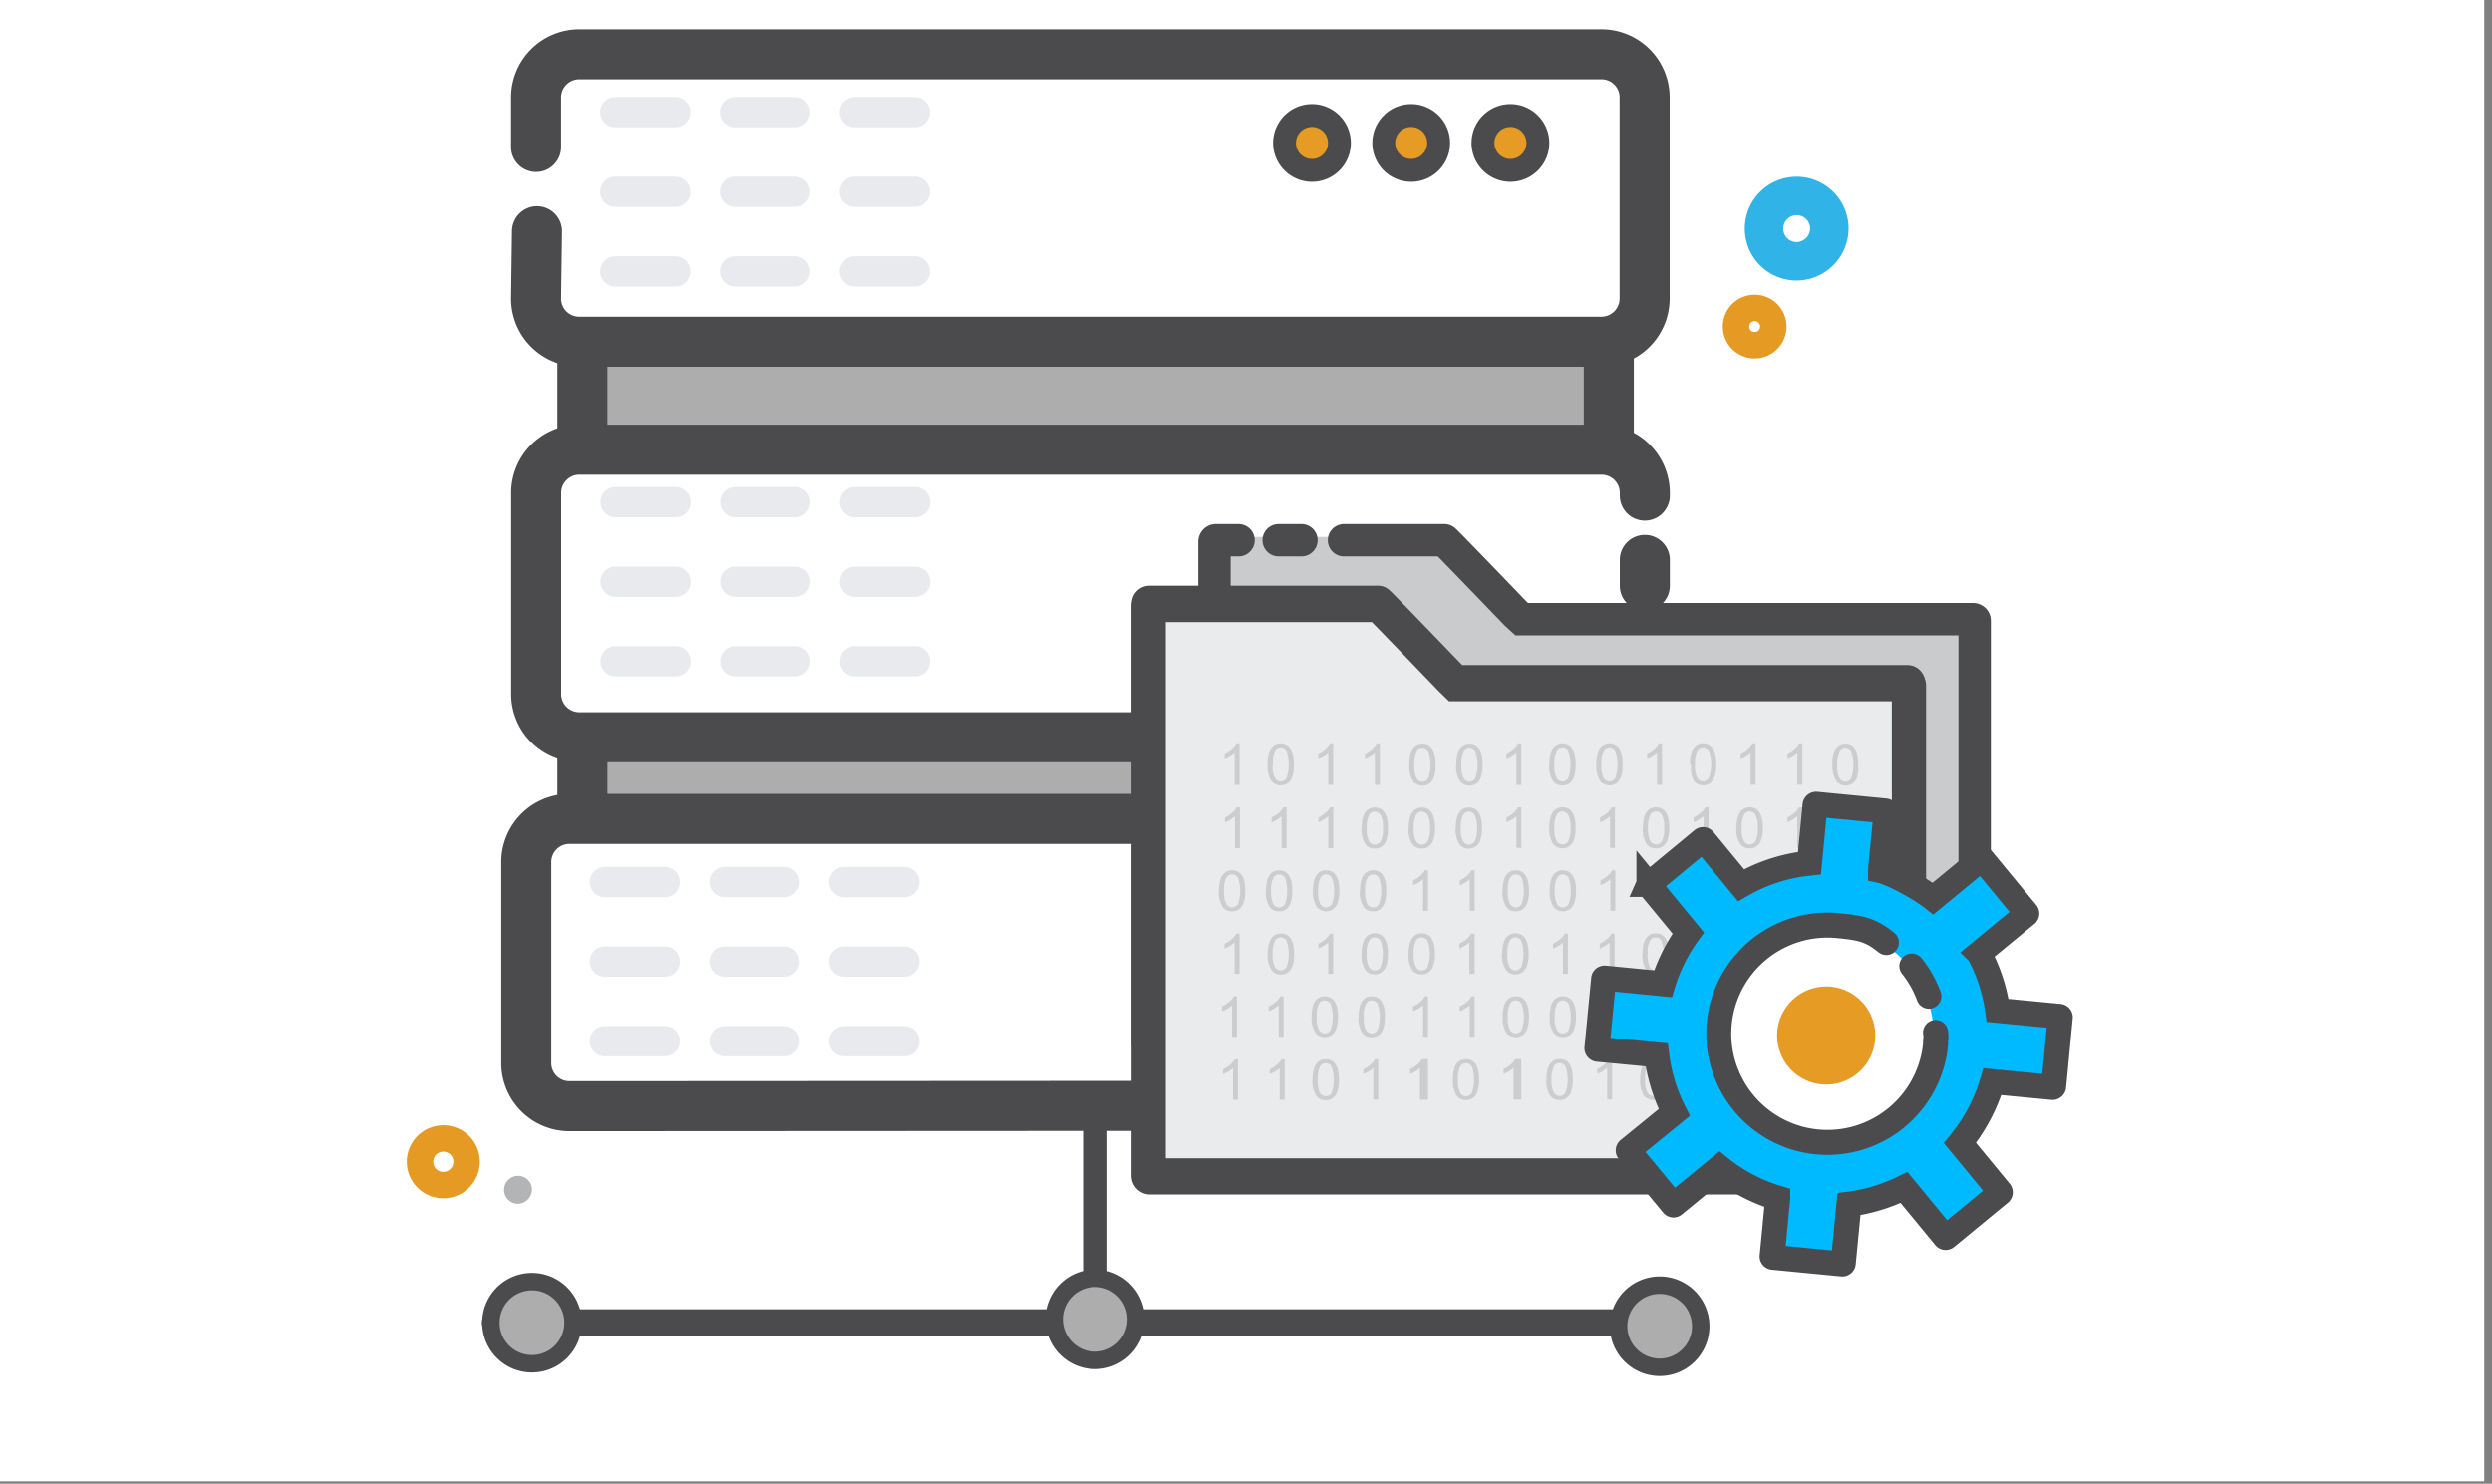 <svg viewBox="0 0 267 159" fill="none" xmlns="http://www.w3.org/2000/svg"><rect x="0" y="0" width="267" height="159" fill="#808080" stroke="none"/><g clip-path="url(#a)"><path d="M266.17 0H0v158.74h266.17V0Z" fill="#fff"/><path fill-rule="evenodd" clip-rule="evenodd" d="M62.57 8.26h109.62a.192.192 0 0 1 .132.063.194.194 0 0 1 .048.137v106.79a.188.188 0 0 1-.048.137.19.19 0 0 1-.132.063H62.57a.174.174 0 0 1-.128-.063.182.182 0 0 1-.042-.137V8.46a.179.179 0 0 1 .1-.182.18.18 0 0 1 .07-.018Z" fill="#ADADAD" stroke="#4B4B4D" stroke-width="5.36" stroke-miterlimit="22.93"/><path d="M117.34 112.06v29.32" stroke="#4B4B4D" stroke-width="2.6" stroke-miterlimit="16.38" stroke-linecap="round"/><path d="M53.08 141.74h128.46" stroke="#4B4B4D" stroke-width="2.88" stroke-miterlimit="16.38" stroke-linecap="round"/><path fill-rule="evenodd" clip-rule="evenodd" d="M117.34 145.78a4.4 4.4 0 1 0-4.4-4.4 4.409 4.409 0 0 0 4.4 4.4ZM177.82 146.52a4.4 4.4 0 1 0-4.4-4.4 4.409 4.409 0 0 0 4.4 4.4ZM57 146.14a4.396 4.396 0 0 0 4.065-2.716A4.4 4.4 0 1 0 57 146.14Z" fill="#ADADAD" stroke="#4B4B4D" stroke-width="1.87" stroke-miterlimit="16.38" stroke-linecap="round"/><path d="M171.68 46.75H62.15a4.62 4.62 0 0 0-4.62 4.62v21.55a4.62 4.62 0 0 0 4.62 4.62h109.53a4.62 4.62 0 0 0 4.62-4.62V51.37a4.62 4.62 0 0 0-4.62-4.62Z" fill="#fff"/><path d="M176.23 60v2.77m0 8.92v2.69a4.63 4.63 0 0 1-4.62 4.62H62.07a4.63 4.63 0 0 1-4.62-4.62V52.81a4.63 4.63 0 0 1 4.62-4.62h109.54a4.63 4.63 0 0 1 4.62 4.62v.3" stroke="#4B4B4D" stroke-width="5.36" stroke-miterlimit="16.38" stroke-linecap="round"/><path d="M65.96 53.81h6.42M78.79 53.81h6.42M91.62 53.81h6.42M65.96 62.34h6.42M78.79 62.34h6.42M91.62 62.34h6.42M65.96 70.86h6.42M78.79 70.86h6.42M91.62 70.86h6.42" stroke="#E8EAED" stroke-width="3.25" stroke-miterlimit="16.38" stroke-linecap="round"/><path d="M170.5 88.35H60.97a4.62 4.62 0 0 0-4.62 4.62v21.55a4.62 4.62 0 0 0 4.62 4.62H170.5a4.62 4.62 0 0 0 4.62-4.62V92.97a4.62 4.62 0 0 0-4.62-4.62Z" fill="#fff"/><path d="m151.92 118.49-90.92.05a4.621 4.621 0 0 1-4.61-4.61V92.37A4.63 4.63 0 0 1 61 87.75h109.52a4.63 4.63 0 0 1 4.62 4.62v21.56a4.628 4.628 0 0 1-4.62 4.61h-9.65m14.27-19.14v4.3-4.3Z" stroke="#4B4B4D" stroke-width="5.36" stroke-miterlimit="16.38" stroke-linecap="round"/><path d="M64.81 94.52h6.41M77.64 94.52h6.42M90.47 94.52h6.42M64.81 103.04h6.41M77.64 103.04h6.42M90.47 103.04h6.42M64.81 111.57h6.41M77.64 111.57h6.42M90.47 111.57h6.42" stroke="#E8EAED" stroke-width="3.25" stroke-miterlimit="16.38" stroke-linecap="round"/><path fill-rule="evenodd" clip-rule="evenodd" d="M163.26 66h48.37a.16.16 0 0 1 .16.16v52.54a.17.17 0 0 1-.046.117.176.176 0 0 1-.114.053h-81.16a.183.183 0 0 1-.118-.052.183.183 0 0 1-.052-.118v-61a.175.175 0 0 1 .053-.114.172.172 0 0 1 .117-.046H155c.09 0 7.65 7.88 7.72 7.94l.54.52Z" fill="#CACBCC"/><path d="M137 57.89h2.44m4.56 0h10.75c.09 0 7.64 7.87 7.71 7.93l.58.53h48.36c.043 0 .085.017.117.046.031.03.05.07.053.114v52.54a.176.176 0 0 1-.053.114.17.17 0 0 1-.117.046h-81.12a.16.16 0 0 1-.16-.16v-61a.16.16 0 0 1 .16-.16h2.42" stroke="#4B4B4D" stroke-width="3.47" stroke-miterlimit="16.38" stroke-linecap="round"/><path fill-rule="evenodd" clip-rule="evenodd" d="M156 73.31h48.36c.043 0 .085.016.117.046.031.03.05.07.053.114V126a.183.183 0 0 1-.052.118.183.183 0 0 1-.118.052h-81.13a.176.176 0 0 1-.114-.053.17.17 0 0 1-.046-.117V65a.169.169 0 0 1 .16-.17h24.5c.09 0 7.65 7.88 7.72 7.94l.55.54Z" fill="#EAEBEC" stroke="#4B4B4D" stroke-width="3.67" stroke-miterlimit="22.93"/><path d="M123 111.81V64.66a.175.175 0 0 1 .053-.114.172.172 0 0 1 .117-.046h24.5c.09 0 7.65 7.88 7.72 7.94l.61.56h48.37a.169.169 0 0 1 .16.17v52.53a.16.16 0 0 1-.16.16h-81.16a.17.17 0 0 1-.117-.046.176.176 0 0 1-.053-.114v-8.5" stroke="#4B4B4D" stroke-width="3.47" stroke-miterlimit="16.38" stroke-linecap="round"/><path d="M171.69 5.56H62.16a4.62 4.62 0 0 0-4.62 4.62v21.55a4.62 4.62 0 0 0 4.62 4.62h109.53a4.62 4.62 0 0 0 4.62-4.62V10.18a4.62 4.62 0 0 0-4.62-4.62Z" fill="#fff"/><path d="M57.44 15.75v-5.32a4.63 4.63 0 0 1 4.62-4.61H171.6a4.62 4.62 0 0 1 4.61 4.61V32a4.63 4.63 0 0 1-4.61 4.62H62.06A4.62 4.62 0 0 1 57.44 32l.1-7.22" stroke="#4B4B4D" stroke-width="5.36" stroke-miterlimit="16.38" stroke-linecap="round"/><path d="M65.93 12.02h6.42M78.76 12.02h6.42M91.59 12.02h6.42M65.93 20.55h6.42M78.76 20.55h6.42M91.59 20.55h6.42M65.93 29.08h6.42M78.76 29.08h6.42M91.59 29.08h6.42" stroke="#E8EAED" stroke-width="3.25" stroke-miterlimit="16.38" stroke-linecap="round"/><path fill-rule="evenodd" clip-rule="evenodd" d="M140.56 18.26a2.94 2.94 0 1 0 .02-5.88 2.94 2.94 0 0 0-.02 5.88Z" fill="#E69C24"/><path clip-rule="evenodd" d="M140.56 18.26a2.94 2.94 0 1 0 .02-5.88 2.94 2.94 0 0 0-.02 5.88Z" stroke="#4B4B4D" stroke-width="2.45" stroke-miterlimit="22.93"/><path fill-rule="evenodd" clip-rule="evenodd" d="M151.19 18.26a2.94 2.94 0 1 0 .02-5.88 2.94 2.94 0 0 0-.02 5.88Z" fill="#E69C24"/><path clip-rule="evenodd" d="M151.19 18.26a2.94 2.94 0 1 0 .02-5.88 2.94 2.94 0 0 0-.02 5.88Z" stroke="#4B4B4D" stroke-width="2.45" stroke-miterlimit="22.93"/><path fill-rule="evenodd" clip-rule="evenodd" d="M161.82 18.09a2.94 2.94 0 1 0 .02-5.88 2.94 2.94 0 0 0-.02 5.88Z" fill="#E69C24"/><path clip-rule="evenodd" d="M161.82 18.26a2.94 2.94 0 1 0 .02-5.88 2.94 2.94 0 0 0-.02 5.88Z" stroke="#4B4B4D" stroke-width="2.45" stroke-miterlimit="22.93"/><path fill-rule="evenodd" clip-rule="evenodd" d="M132.81 84.11h-.53v-3.39c-.153.145-.324.27-.51.37a3.132 3.132 0 0 1-.56.27v-.51c.284-.13.547-.302.78-.51.195-.161.358-.358.48-.58h.34v4.35Zm3-2.14a4.06 4.06 0 0 1 .16-1.23c.084-.28.247-.53.47-.72.221-.176.497-.268.78-.26.212-.003.421.045.61.14.177.096.326.237.43.41.129.195.221.412.27.64.075.328.109.664.1 1 .015.416-.039.832-.16 1.23a1.53 1.53 0 0 1-.46.73 1.34 1.34 0 0 1-1.77-.19 2.93 2.93 0 0 1-.43-1.77v.02Zm.55 0c-.049.484.038.972.25 1.41a.72.72 0 0 0 .61.36.75.75 0 0 0 .62-.36c.32-.916.32-1.914 0-2.83a.732.732 0 0 0-.63-.35.68.68 0 0 0-.58.31 2.766 2.766 0 0 0-.23 1.49l-.04-.03Zm6.48 2.13h-.53v-3.38a2.088 2.088 0 0 1-.5.37 3.996 3.996 0 0 1-.56.27v-.51c.284-.13.547-.302.78-.51.192-.162.351-.359.47-.58h.34v4.35-.01Zm5 0h-.53v-3.38a2.3 2.3 0 0 1-.5.37 3.996 3.996 0 0 1-.56.27v-.51c.283-.132.546-.304.78-.51.192-.162.351-.359.47-.58h.34v4.35-.01ZM151 82a4.12 4.12 0 0 1 .15-1.23c.088-.279.25-.528.47-.72.221-.176.497-.268.78-.26.215-.003.427.045.62.14.175.098.323.24.43.41.122.197.209.414.26.64.075.328.109.664.1 1a4.12 4.12 0 0 1-.15 1.23 1.55 1.55 0 0 1-.47.73 1.34 1.34 0 0 1-1.77-.19A2.946 2.946 0 0 1 151 82Zm.54 0c-.049.484.038.972.25 1.41a.707.707 0 0 0 .97.26.707.707 0 0 0 .26-.26 4.133 4.133 0 0 0 0-2.83.734.734 0 0 0-.62-.35.688.688 0 0 0-.59.31 2.767 2.767 0 0 0-.27 1.46Zm4.5 0a4.12 4.12 0 0 1 .15-1.23c.084-.28.247-.53.47-.72.221-.176.497-.268.78-.26.212-.003.421.045.61.14.178.098.33.239.44.41.122.197.209.414.26.64.075.328.109.664.1 1 .015.416-.039.832-.16 1.23a1.53 1.53 0 0 1-.46.73 1.34 1.34 0 0 1-1.77-.19A2.947 2.947 0 0 1 156 82h.04Zm.54 0c-.049.484.038.972.25 1.41a.72.72 0 0 0 .61.36.744.744 0 0 0 .62-.36 4.133 4.133 0 0 0 0-2.83.734.734 0 0 0-.956-.272.677.677 0 0 0-.254.232 2.767 2.767 0 0 0-.27 1.46Zm6.42 2.11h-.53v-3.39c-.153.145-.324.27-.51.37a3.503 3.503 0 0 1-.56.27v-.51c.284-.13.547-.302.78-.51.192-.162.351-.359.47-.58h.35v4.35Zm3-2.14a3.765 3.765 0 0 1 .16-1.23c.08-.282.244-.533.47-.72.22-.178.497-.27.78-.26.212-.002.421.046.61.14.175.099.323.24.43.41a2.1 2.1 0 0 1 .27.64c.07.329.104.664.1 1 .01.416-.044.83-.16 1.23a1.47 1.47 0 0 1-.47.73 1.18 1.18 0 0 1-.78.25 1.2 1.2 0 0 1-1-.44 2.865 2.865 0 0 1-.43-1.77l.02.02Zm.54 0c-.044.484.043.97.25 1.41a.74.74 0 0 0 .62.36.719.719 0 0 0 .61-.36 4.133 4.133 0 0 0 0-2.83.706.706 0 0 0-.62-.35.658.658 0 0 0-.58.31 2.75 2.75 0 0 0-.28 1.46Zm4.5 0a3.765 3.765 0 0 1 .16-1.23c.08-.282.244-.533.47-.72.22-.178.497-.27.78-.26.212-.002.421.046.61.14.175.099.323.24.43.41.121.199.212.415.27.64.066.33.096.664.09 1a4.12 4.12 0 0 1-.15 1.23 1.55 1.55 0 0 1-.47.73 1.32 1.32 0 0 1-1.76-.19 2.865 2.865 0 0 1-.43-1.77v.02Zm.54 0c-.044.484.043.97.25 1.41a.74.74 0 0 0 .62.36.719.719 0 0 0 .61-.36 4.133 4.133 0 0 0 0-2.83.706.706 0 0 0-.62-.35.658.658 0 0 0-.58.31c-.23.45-.327.957-.28 1.46Zm6.49 2.13h-.53v-3.38a2.589 2.589 0 0 1-.5.37 3.996 3.996 0 0 1-.56.27v-.51a3.22 3.22 0 0 0 .77-.51c.198-.159.361-.356.48-.58h.34v4.35-.01Zm3-2.14a4.12 4.12 0 0 1 .15-1.23c.084-.28.247-.53.47-.72.221-.176.497-.268.78-.26.212-.003.421.045.61.14.178.098.33.239.44.41.122.197.209.414.26.64.075.328.109.664.1 1 .015.416-.039.832-.16 1.23a1.53 1.53 0 0 1-.46.73 1.34 1.34 0 0 1-1.77-.19 2.94 2.94 0 0 1-.29-1.71l-.13-.04Zm.54 0c-.049.484.038.972.25 1.41a.72.72 0 0 0 .61.36.737.737 0 0 0 .62-.36 4.133 4.133 0 0 0 0-2.83.734.734 0 0 0-.956-.272.677.677 0 0 0-.254.232 2.767 2.767 0 0 0-.27 1.46Zm6.49 2.13h-.54v-3.37a2.088 2.088 0 0 1-.5.37 3.503 3.503 0 0 1-.56.27v-.51c.284-.13.547-.302.78-.51.192-.162.351-.359.47-.58h.35v4.35-.02Zm5 0h-.53v-3.37a2.3 2.3 0 0 1-.5.37 3.996 3.996 0 0 1-.56.27v-.51c.284-.13.547-.302.78-.51.192-.162.351-.359.47-.58h.34v4.35-.02Zm3.21-2.09a3.765 3.765 0 0 1 .16-1.23c.08-.28.24-.53.46-.72.224-.177.504-.27.79-.26.212-.002.421.046.61.14.175.098.323.24.43.41.112.207.193.43.24.66.066.33.096.664.09 1 .029.402-.001.807-.09 1.2a1.55 1.55 0 0 1-.47.73 1.32 1.32 0 0 1-1.76-.19 2.865 2.865 0 0 1-.43-1.77l-.03.03Zm.54 0c-.049.484.038.972.25 1.41a.74.74 0 0 0 .62.36.719.719 0 0 0 .61-.36 4.133 4.133 0 0 0 0-2.83.706.706 0 0 0-.62-.35.658.658 0 0 0-.58.31c-.23.45-.327.957-.28 1.46Zm-64 8.88h-.53v-3.41a2.833 2.833 0 0 1-.51.37 3.132 3.132 0 0 1-.56.27v-.51c.284-.13.547-.302.78-.51.195-.161.358-.358.48-.58h.34V90.88Zm5 0h-.53v-3.41a2.833 2.833 0 0 1-.51.37 3.503 3.503 0 0 1-.56.27v-.51c.284-.13.547-.302.78-.51.192-.162.351-.359.47-.58h.35V90.88Zm5 0h-.53v-3.41c-.15.145-.318.269-.5.37a3.996 3.996 0 0 1-.56.27v-.51c.284-.13.547-.302.78-.51.192-.162.351-.359.47-.58h.34V90.88Zm3.05-2.14a3.765 3.765 0 0 1 .16-1.23c.08-.285.243-.54.47-.73a1.21 1.21 0 0 1 .78-.25c.212-.002.421.046.61.14.175.099.323.24.43.41.121.199.212.415.27.64.067.329.097.664.09 1a4.12 4.12 0 0 1-.15 1.23c-.084.28-.247.53-.47.72a1.2 1.2 0 0 1-.78.26 1.168 1.168 0 0 1-1-.45 2.835 2.835 0 0 1-.43-1.76l.02.02Zm.54 0c-.044.487.042.977.25 1.42a.733.733 0 0 0 .62.35.709.709 0 0 0 .61-.35c.212-.441.298-.933.25-1.42a2.628 2.628 0 0 0-.25-1.41.719.719 0 0 0-.949-.278.683.683 0 0 0-.251.228c-.229.45-.326.957-.28 1.46Zm4.5 0a4.12 4.12 0 0 1 .15-1.23c.087-.282.25-.534.47-.73.225-.168.499-.256.78-.25.215-.003.427.045.62.14.175.099.323.24.43.41.122.197.209.414.26.64.075.328.109.664.1 1a4.12 4.12 0 0 1-.15 1.23c-.084.28-.247.53-.47.72-.224.177-.504.27-.79.26a1.19 1.19 0 0 1-1-.45 2.903 2.903 0 0 1-.42-1.76l.02.02Zm.54 0c-.05.487.037.979.25 1.42a.723.723 0 0 0 .968.253.723.723 0 0 0 .262-.253c.212-.441.298-.933.25-1.42a2.628 2.628 0 0 0-.25-1.41.735.735 0 0 0-.62-.36.722.722 0 0 0-.59.31c-.22.453-.314.958-.27 1.46Zm4.5 0a4.12 4.12 0 0 1 .15-1.23 1.55 1.55 0 0 1 .47-.73c.225-.168.499-.256.78-.25.212-.003.421.045.61.14.178.098.33.239.44.41.122.197.209.414.26.64.075.328.109.664.1 1 .015.416-.039.832-.16 1.23-.08.28-.24.53-.46.72-.224.177-.504.27-.79.26a1.19 1.19 0 0 1-1-.45 2.903 2.903 0 0 1-.42-1.76l.02.02Zm.54 0c-.05.487.037.979.25 1.42a.714.714 0 0 0 1.23 0c.207-.443.293-.933.25-1.42a2.73 2.73 0 0 0-.25-1.41.74.74 0 0 0-.62-.36.7.7 0 0 0-.59.31c-.22.453-.314.958-.27 1.46Zm6.48 2.12h-.53v-3.39a2.833 2.833 0 0 1-.51.37 3.503 3.503 0 0 1-.56.27v-.51c.284-.13.547-.302.78-.51.192-.162.351-.359.47-.58h.35v4.35Zm3-2.14a3.765 3.765 0 0 1 .16-1.23c.08-.285.243-.54.47-.73a1.21 1.21 0 0 1 .78-.25c.212-.002.421.046.61.14.175.099.323.24.43.41a2.1 2.1 0 0 1 .27.64c.071.328.104.664.1 1 .01.416-.044.83-.16 1.23-.08.282-.244.533-.47.72a1.3 1.3 0 0 1-1.76-.19 2.835 2.835 0 0 1-.43-1.76v.02Zm.54 0c-.044.487.042.977.25 1.42a.734.734 0 0 0 .62.35.709.709 0 0 0 .61-.35c.212-.441.298-.933.25-1.42a2.628 2.628 0 0 0-.25-1.41.719.719 0 0 0-.949-.279.683.683 0 0 0-.251.229 2.78 2.78 0 0 0-.28 1.46Zm6.49 2.14h-.53v-3.39c-.154.14-.321.264-.5.37a3.996 3.996 0 0 1-.56.27v-.51a3.49 3.49 0 0 0 .78-.51c.192-.162.351-.359.47-.58h.34v4.35Zm3-2.14a4.12 4.12 0 0 1 .15-1.23c.087-.282.25-.534.47-.73a1.26 1.26 0 0 1 .78-.25c.215-.003.427.045.62.14.175.099.323.24.43.41.122.197.209.414.26.64.075.328.109.664.1 1a4.12 4.12 0 0 1-.15 1.23c-.084.28-.247.53-.47.72-.224.177-.504.27-.79.26a1.19 1.19 0 0 1-1-.45 2.903 2.903 0 0 1-.42-1.76l.02.02Zm.54 0c-.05.487.037.979.25 1.42a.723.723 0 0 0 .968.253.723.723 0 0 0 .262-.253c.212-.441.298-.933.25-1.42a2.628 2.628 0 0 0-.25-1.41.74.74 0 0 0-.62-.36.7.7 0 0 0-.59.31c-.22.453-.314.958-.27 1.46Zm6.49 2.14h-.53v-3.39a2.833 2.833 0 0 1-.51.37 3.132 3.132 0 0 1-.56.27v-.51c.284-.13.547-.302.78-.51.195-.161.358-.358.48-.58h.34v4.35Zm3-2.14a4.06 4.06 0 0 1 .16-1.23 1.55 1.55 0 0 1 .47-.73 1.26 1.26 0 0 1 .78-.25c.212-.003.421.045.61.14.177.096.326.237.43.41.129.195.221.412.27.64.075.328.109.664.1 1 .015.416-.039.832-.16 1.23-.08.282-.244.533-.47.72a1.17 1.17 0 0 1-.78.26 1.177 1.177 0 0 1-1-.45 2.835 2.835 0 0 1-.43-1.76l.02.02Zm.55 0c-.05.487.037.979.25 1.42a.714.714 0 0 0 .61.35.745.745 0 0 0 .62-.35c.202-.444.285-.934.24-1.42a2.747 2.747 0 0 0-.24-1.41.744.744 0 0 0-.63-.36.7.7 0 0 0-.58.31c-.22.453-.314.958-.27 1.46Zm6.48 2.14h-.53v-3.39c-.152.142-.32.266-.5.37a3.996 3.996 0 0 1-.56.27v-.51c.284-.13.547-.302.78-.51.192-.162.351-.359.47-.58h.34v4.35Zm5 0h-.53v-3.39c-.154.14-.321.264-.5.37a3.996 3.996 0 0 1-.56.27v-.51a3.49 3.49 0 0 0 .78-.51c.192-.162.351-.359.47-.58h.34v4.35Zm-67.48 4.61a4.22 4.22 0 0 1 .15-1.24c.086-.28.249-.529.47-.72.223-.172.499-.26.78-.25.212-.003.421.045.61.14.18.095.332.237.44.41.122.197.209.414.26.64.075.328.109.664.1 1 .015.416-.039.832-.16 1.23a1.55 1.55 0 0 1-.46.72c-.224.177-.504.27-.79.26a1.19 1.19 0 0 1-1-.45 2.903 2.903 0 0 1-.42-1.76l.02.02Zm.54 0c-.048.487.038.979.25 1.42a.714.714 0 0 0 .61.35.75.75 0 0 0 .62-.35 4.162 4.162 0 0 0 0-2.84.75.75 0 0 0-.62-.35.7.7 0 0 0-.59.31 2.767 2.767 0 0 0-.27 1.46Zm4.49 0a4.191 4.191 0 0 1 .16-1.24c.086-.28.249-.529.47-.72.223-.172.499-.26.78-.25.212-.003.421.045.61.14.179.093.329.235.43.41.129.195.221.412.27.64.075.328.109.664.1 1 .015.416-.039.832-.16 1.23a1.55 1.55 0 0 1-.46.72c-.224.177-.504.27-.79.26a1.19 1.19 0 0 1-1-.45 2.892 2.892 0 0 1-.43-1.76l.02.02Zm.55 0c-.048.487.038.979.25 1.42a.714.714 0 0 0 .61.35.766.766 0 0 0 .62-.35c.32-.92.32-1.92 0-2.84a.774.774 0 0 0-.63-.35.7.7 0 0 0-.58.31 2.767 2.767 0 0 0-.27 1.46Zm4.49 0c-.014-.42.04-.838.16-1.24.083-.281.246-.531.47-.72a1.16 1.16 0 0 1 .78-.25c.212-.002.421.046.61.14.179.093.329.235.43.41a2.1 2.1 0 0 1 .27.64c.071.328.104.664.1 1 .01.416-.044.83-.16 1.23a1.493 1.493 0 0 1-.47.72 1.3 1.3 0 0 1-1.76-.19 2.835 2.835 0 0 1-.43-1.76v.02Zm.55 0c-.045.486.038.976.24 1.42a.723.723 0 0 0 .968.253.723.723 0 0 0 .262-.253 4.162 4.162 0 0 0 0-2.84.746.746 0 0 0-.62-.35.687.687 0 0 0-.58.31 2.767 2.767 0 0 0-.27 1.46Zm4.49 0c-.014-.42.04-.838.16-1.24.083-.281.246-.531.47-.72a1.16 1.16 0 0 1 .78-.25c.212-.002.421.046.61.14.178.096.326.237.43.41.121.199.212.415.27.64.067.329.097.664.09 1a4.12 4.12 0 0 1-.15 1.23c-.086.28-.249.529-.47.72a1.199 1.199 0 0 1-.78.26 1.168 1.168 0 0 1-1-.45 2.835 2.835 0 0 1-.43-1.76l.02.02Zm.54 0c-.043.487.043.977.25 1.42a.723.723 0 0 0 .968.253.723.723 0 0 0 .262-.253 4.162 4.162 0 0 0 0-2.84.746.746 0 0 0-.62-.35.687.687 0 0 0-.58.31c-.23.45-.327.957-.28 1.46ZM153 97.6h-.53v-3.38c-.156.137-.324.26-.5.37a3.996 3.996 0 0 1-.56.27v-.51a3.49 3.49 0 0 0 .78-.51c.192-.162.351-.359.47-.58h.34v4.34Zm5 0h-.53v-3.38a3.386 3.386 0 0 1-.51.37 3.132 3.132 0 0 1-.56.27v-.51c.284-.13.547-.302.78-.51.195-.161.358-.358.48-.58h.34v4.34Zm3-2.13a4.191 4.191 0 0 1 .16-1.24c.086-.28.249-.529.47-.72.223-.172.499-.26.78-.25.212-.003.421.045.61.14.179.093.329.235.43.41.129.195.221.412.27.64.075.328.109.664.1 1 .015.416-.039.832-.16 1.23a1.493 1.493 0 0 1-.47.72 1.17 1.17 0 0 1-.78.26 1.177 1.177 0 0 1-1-.45 2.835 2.835 0 0 1-.43-1.76l.02.02Zm.55 0c-.048.487.038.979.25 1.42a.714.714 0 0 0 .61.35.766.766 0 0 0 .62-.35c.32-.92.32-1.92 0-2.84a.774.774 0 0 0-.63-.35.7.7 0 0 0-.58.31 2.767 2.767 0 0 0-.27 1.46Zm4.49 0c-.014-.42.04-.838.16-1.24.083-.281.246-.531.47-.72a1.16 1.16 0 0 1 .78-.25c.212-.002.421.046.61.14.178.096.326.237.43.41a2.1 2.1 0 0 1 .27.64c.071.328.104.664.1 1 .01.416-.044.83-.16 1.23a1.493 1.493 0 0 1-.47.72 1.3 1.3 0 0 1-1.76-.19 2.835 2.835 0 0 1-.43-1.76v.02Zm.54 0c-.043.487.043.977.25 1.42a.723.723 0 0 0 .968.253.723.723 0 0 0 .262-.253 4.162 4.162 0 0 0 0-2.84.746.746 0 0 0-.62-.35.687.687 0 0 0-.58.31 2.75 2.75 0 0 0-.28 1.46Zm6.49 2.13h-.53v-3.38c-.156.137-.324.26-.5.37a3.996 3.996 0 0 1-.56.27v-.51a3.49 3.49 0 0 0 .78-.51c.192-.162.351-.359.47-.58h.34v4.34Zm5 0h-.53v-3.38c-.156.137-.324.26-.5.37a3.996 3.996 0 0 1-.56.27v-.51a3.22 3.22 0 0 0 .77-.51c.198-.159.361-.356.48-.58h.34v4.34Zm3-2.13a4.22 4.22 0 0 1 .15-1.24c.086-.28.249-.529.47-.72.223-.172.499-.26.78-.25.212-.003.421.045.61.14.18.095.332.237.44.41.122.197.209.414.26.64.075.328.109.664.1 1 .015.416-.039.832-.16 1.23a1.55 1.55 0 0 1-.46.72c-.224.177-.504.27-.79.26a1.19 1.19 0 0 1-1-.45 2.903 2.903 0 0 1-.42-1.76l.02.02Zm.54 0c-.048.487.038.979.25 1.42a.714.714 0 0 0 .61.35.75.75 0 0 0 .62-.35 4.162 4.162 0 0 0 0-2.84.75.75 0 0 0-.62-.35.698.698 0 0 0-.47.3 2.767 2.767 0 0 0-.27 1.46l-.12.01Zm6.49 2.13h-.54v-3.38a2.83 2.83 0 0 1-.5.37 3.503 3.503 0 0 1-.56.27v-.51c.284-.13.547-.302.78-.51.192-.162.351-.359.47-.58h.35v4.34ZM191.27 95.47c-.014-.42.04-.838.16-1.24.083-.281.246-.531.47-.72a1.16 1.16 0 0 1 .78-.25c.212-.002.421.046.61.14.178.096.326.237.43.41.121.199.212.415.27.64.071.328.104.664.1 1 .01.416-.044.83-.16 1.23a1.493 1.493 0 0 1-.47.72 1.3 1.3 0 0 1-1.76-.19 2.835 2.835 0 0 1-.43-1.76v.02Zm.54 0c-.043.487.043.977.25 1.42a.723.723 0 0 0 .968.253.723.723 0 0 0 .262-.253 4.162 4.162 0 0 0 0-2.84.746.746 0 0 0-.62-.35.687.687 0 0 0-.58.31c-.23.45-.327.957-.28 1.46Zm6.49 2.13h-.53v-3.38c-.156.137-.324.26-.5.37a3.996 3.996 0 0 1-.56.27v-.51a3.49 3.49 0 0 0 .78-.51c.192-.162.351-.359.47-.58h.34v4.34Zm-65.49 6.75h-.53V101a2.795 2.795 0 0 1-.51.36 2.665 2.665 0 0 1-.56.28v-.52c.286-.123.549-.291.78-.5.195-.161.358-.358.48-.58h.34v4.34-.03Zm3-2.13c.002-.414.066-.825.19-1.22a1.56 1.56 0 0 1 .47-.72 1.2 1.2 0 0 1 .78-.25c.212-.003.421.045.61.14.177.092.326.23.43.4.129.198.221.419.27.65.075.328.109.664.1 1 .015.416-.039.832-.16 1.23a1.55 1.55 0 0 1-.46.72 1.213 1.213 0 0 1-.79.26 1.19 1.19 0 0 1-1-.45 2.89 2.89 0 0 1-.43-1.76h-.01Zm.55 0c-.047.487.039.978.25 1.42a.725.725 0 0 0 .61.35.762.762 0 0 0 .62-.35c.32-.92.32-1.92 0-2.84a.768.768 0 0 0-.63-.35.677.677 0 0 0-.58.31 2.768 2.768 0 0 0-.27 1.46Zm6.48 2.13h-.53V101a2.423 2.423 0 0 1-.5.36 3.254 3.254 0 0 1-.56.28v-.52c.286-.123.549-.291.78-.5.192-.162.351-.359.47-.58h.34v4.34-.03Zm3.05-2.13a3.828 3.828 0 0 1 .16-1.24c.083-.281.246-.531.47-.72.221-.175.498-.264.78-.25.212-.002.421.046.61.14.175.095.323.232.43.4.121.203.212.421.27.65.067.329.097.664.09 1 .012.415-.038.83-.15 1.23a1.56 1.56 0 0 1-.47.72 1.197 1.197 0 0 1-.78.26 1.167 1.167 0 0 1-1-.45 2.835 2.835 0 0 1-.43-1.76l.02.02Zm.54 0c-.042.487.044.977.25 1.42a.75.75 0 0 0 .62.35.73.73 0 0 0 .61-.35 4.162 4.162 0 0 0 0-2.84.741.741 0 0 0-.62-.35.647.647 0 0 0-.331.078.653.653 0 0 0-.249.232c-.23.45-.327.957-.28 1.46Zm4.5 0a4.187 4.187 0 0 1 .15-1.24c.09-.277.252-.526.47-.72.223-.172.499-.26.78-.25a1.36 1.36 0 0 1 .62.14c.175.095.323.232.43.4.122.201.209.421.26.65.075.328.109.664.1 1 .012.415-.038.83-.15 1.23a1.56 1.56 0 0 1-.47.72 1.213 1.213 0 0 1-.79.26 1.19 1.19 0 0 1-1-.45 2.904 2.904 0 0 1-.42-1.76l.02.02Zm.54 0c-.047.487.039.978.25 1.42a.714.714 0 0 0 .615.346.716.716 0 0 0 .615-.346 4.162 4.162 0 0 0 0-2.84.75.75 0 0 0-.62-.35.695.695 0 0 0-.59.31 2.768 2.768 0 0 0-.27 1.46Zm6.49 2.13h-.53V101a2.795 2.795 0 0 1-.51.36 2.665 2.665 0 0 1-.56.28v-.52c.286-.123.549-.291.78-.5.195-.161.358-.358.48-.58h.38v4.34l-.04-.03Zm3-2.13c-.01-.419.044-.837.16-1.24a1.56 1.56 0 0 1 .47-.72c.223-.172.499-.26.78-.25.212-.003.421.045.61.14.177.092.326.23.43.4.129.198.221.419.27.65.075.328.109.664.1 1 .015.416-.039.832-.16 1.23a1.495 1.495 0 0 1-.47.72c-.22.178-.497.271-.78.26a1.176 1.176 0 0 1-1-.45 2.835 2.835 0 0 1-.43-1.76l.02.02Zm.55 0c-.047.487.039.978.25 1.42a.725.725 0 0 0 .61.35.762.762 0 0 0 .62-.35c.32-.92.32-1.92 0-2.84a.768.768 0 0 0-.63-.35.677.677 0 0 0-.58.31 2.768 2.768 0 0 0-.27 1.46Zm6.48 2.13h-.53V101a2.69 2.69 0 0 1-.5.36 3.254 3.254 0 0 1-.56.28v-.52c.286-.123.549-.291.78-.5.192-.162.351-.359.47-.58h.34v4.34-.03Zm5 0h-.53V101a3.109 3.109 0 0 1-.5.36 3.254 3.254 0 0 1-.56.28v-.52c.283-.127.546-.296.78-.5.192-.162.351-.359.47-.58h.34v4.34-.03Zm3-2.13a4.187 4.187 0 0 1 .15-1.24c.09-.277.252-.526.47-.72.223-.172.499-.26.78-.25a1.36 1.36 0 0 1 .62.14c.175.095.323.232.43.4.122.201.209.421.26.65.075.328.109.664.1 1 .012.415-.038.83-.15 1.23a1.56 1.56 0 0 1-.47.72 1.213 1.213 0 0 1-.79.26 1.19 1.19 0 0 1-1-.45 2.904 2.904 0 0 1-.42-1.76l.02.02Zm.54 0c-.047.487.039.978.25 1.42a.714.714 0 0 0 .615.346.716.716 0 0 0 .615-.346 4.162 4.162 0 0 0 0-2.84.75.75 0 0 0-.62-.35.678.678 0 0 0-.59.31 2.768 2.768 0 0 0-.27 1.46Zm6.49 2.13h-.53V101a2.795 2.795 0 0 1-.51.36 2.665 2.665 0 0 1-.56.28v-.52c.286-.123.549-.291.78-.5.195-.161.358-.358.48-.58h.34v4.34-.03Zm5 0h-.54V101a2.423 2.423 0 0 1-.5.36 2.93 2.93 0 0 1-.56.28v-.52c.286-.123.549-.291.78-.5.192-.162.351-.359.47-.58h.35v4.34-.03Zm5 0h-.53V101a2.69 2.69 0 0 1-.5.36 3.254 3.254 0 0 1-.56.28v-.52c.286-.123.549-.291.78-.5.192-.162.351-.359.47-.58h.34v4.34-.03Zm5 0h-.53V101a3.109 3.109 0 0 1-.5.36 3.254 3.254 0 0 1-.56.28v-.52c.283-.127.546-.296.78-.5a2 2 0 0 0 .79-.62h.34v4.34l-.32.01Zm-65.49 6.75H132v-3.38a2.795 2.795 0 0 1-.51.36 3.254 3.254 0 0 1-.56.28v-.52c.282-.13.544-.298.78-.5.195-.161.358-.358.48-.58h.34v4.34Zm5 0H137v-3.38a2.795 2.795 0 0 1-.51.36 3.659 3.659 0 0 1-.56.28v-.52c.282-.13.544-.298.78-.5.192-.162.351-.359.47-.58h.35v4.34Zm3-2.13a3.828 3.828 0 0 1 .16-1.24c.083-.281.246-.531.47-.72.221-.175.498-.264.78-.25.212-.007.422.041.61.14.177.092.326.23.43.4.123.198.214.414.27.64.069.329.103.664.1 1a4.19 4.19 0 0 1-.16 1.23 1.495 1.495 0 0 1-.47.72 1.321 1.321 0 0 1-1.76-.19 2.835 2.835 0 0 1-.43-1.76v.03Zm.55 0a2.83 2.83 0 0 0 .24 1.42.755.755 0 0 0 .62.35.73.73 0 0 0 .61-.35 4.162 4.162 0 0 0 0-2.84.741.741 0 0 0-.62-.35.647.647 0 0 0-.331.078.653.653 0 0 0-.249.232 2.768 2.768 0 0 0-.27 1.46Zm4.49 0a3.828 3.828 0 0 1 .16-1.24c.083-.281.246-.531.47-.72.221-.175.498-.264.78-.25a1.171 1.171 0 0 1 1.04.54c.119.2.21.415.27.64.065.329.096.664.09 1 .011.415-.04.83-.15 1.23a1.56 1.56 0 0 1-.47.72 1.2 1.2 0 0 1-.78.25 1.161 1.161 0 0 1-1-.44 2.835 2.835 0 0 1-.43-1.76l.02.03Zm.54 0c-.042.487.044.977.25 1.42a.75.75 0 0 0 .62.35.73.73 0 0 0 .61-.35 4.162 4.162 0 0 0 0-2.84.741.741 0 0 0-.62-.35.647.647 0 0 0-.331.078.653.653 0 0 0-.249.232c-.23.45-.327.957-.28 1.46Zm6.89 2.13h-.53v-3.38a3.109 3.109 0 0 1-.5.36 4.18 4.18 0 0 1-.56.28v-.52c.279-.135.541-.303.78-.5.192-.162.351-.359.47-.58h.34v4.34Zm5 0h-.53v-3.38a2.795 2.795 0 0 1-.51.36 3.254 3.254 0 0 1-.56.28v-.52c.282-.13.544-.298.78-.5.195-.161.358-.358.48-.58h.34v4.34Zm3-2.13c-.01-.419.044-.837.16-1.24a1.56 1.56 0 0 1 .47-.72 1.367 1.367 0 0 1 1.39-.11c.177.092.326.23.43.4.127.196.218.413.27.64.074.328.108.664.1 1 .013.416-.041.831-.16 1.23a1.495 1.495 0 0 1-.47.72 1.321 1.321 0 0 1-1.76-.19 2.83 2.83 0 0 1-.43-1.7v-.03Zm.55 0c-.047.487.039.978.25 1.42a.725.725 0 0 0 .61.35.762.762 0 0 0 .62-.35c.32-.92.32-1.92 0-2.84a.768.768 0 0 0-.63-.35.677.677 0 0 0-.58.31 2.768 2.768 0 0 0-.27 1.46Zm4.49 0a3.828 3.828 0 0 1 .16-1.24c.083-.281.246-.531.47-.72.221-.175.498-.264.78-.25a1.171 1.171 0 0 1 1.04.54c.123.198.214.414.27.64.069.329.103.664.1 1a4.19 4.19 0 0 1-.16 1.23 1.495 1.495 0 0 1-.47.72 1.321 1.321 0 0 1-1.76-.19 2.835 2.835 0 0 1-.43-1.76v.03Zm.54 0c-.042.487.044.977.25 1.42a.75.75 0 0 0 .62.35.73.73 0 0 0 .61-.35 4.162 4.162 0 0 0 0-2.84.741.741 0 0 0-.62-.35.647.647 0 0 0-.331.078.653.653 0 0 0-.249.232 2.751 2.751 0 0 0-.28 1.46Zm6.49 2.13h-.53v-3.38a3.109 3.109 0 0 1-.5.36 4.18 4.18 0 0 1-.56.28v-.52c.279-.135.541-.303.78-.5.192-.162.351-.359.47-.58h.34v4.34Zm5 0h-.53v-3.38a3.109 3.109 0 0 1-.5.36 4.18 4.18 0 0 1-.56.28v-.52c.277-.132.536-.3.77-.5.198-.159.361-.356.48-.58h.34v4.34Zm3-2.13a4.187 4.187 0 0 1 .15-1.24 1.56 1.56 0 0 1 .47-.72 1.26 1.26 0 0 1 .978-.251 1.273 1.273 0 0 1 .852.541c.12.198.208.414.26.64.074.328.108.664.1 1 .013.416-.041.831-.16 1.23a1.55 1.55 0 0 1-.46.72 1.21 1.21 0 0 1-.79.25 1.183 1.183 0 0 1-1-.44 2.904 2.904 0 0 1-.42-1.76l.02.03Zm.54 0c-.047.487.039.978.25 1.42a.725.725 0 0 0 .61.35.746.746 0 0 0 .62-.35 4.162 4.162 0 0 0 0-2.84.75.75 0 0 0-.62-.35.678.678 0 0 0-.59.31 2.768 2.768 0 0 0-.27 1.46Zm6.49 2.13h-.54v-3.38a2.423 2.423 0 0 1-.5.36 3.659 3.659 0 0 1-.56.28v-.52c.282-.13.544-.298.78-.5.192-.162.351-.359.47-.58h.35v4.34Zm3-2.13a3.828 3.828 0 0 1 .16-1.24c.083-.281.246-.531.47-.72.221-.175.498-.264.78-.25a1.171 1.171 0 0 1 1.04.54c.119.2.21.415.27.64.069.329.103.664.1 1a4.19 4.19 0 0 1-.16 1.23 1.495 1.495 0 0 1-.47.72 1.321 1.321 0 0 1-1.76-.19 2.835 2.835 0 0 1-.43-1.76v.03Zm.54 0c-.042.487.044.977.25 1.42a.75.75 0 0 0 .62.35.73.73 0 0 0 .61-.35 4.162 4.162 0 0 0 0-2.84.741.741 0 0 0-.62-.35.647.647 0 0 0-.331.078.653.653 0 0 0-.249.232c-.23.45-.327.957-.28 1.46Zm6.49 2.13h-.53v-3.38a3.109 3.109 0 0 1-.5.36 4.18 4.18 0 0 1-.56.28v-.52c.279-.135.541-.303.78-.5.192-.162.351-.359.47-.58h.34v4.34Zm-65.49 6.75h-.53v-3.39c-.153.145-.324.27-.51.37a3.139 3.139 0 0 1-.56.27v-.51c.284-.13.547-.302.78-.51.194-.158.357-.352.48-.57h.34v4.34Zm5 0h-.53v-3.39c-.153.145-.324.27-.51.37a3.52 3.52 0 0 1-.56.27v-.51c.284-.13.547-.302.78-.51.192-.158.351-.352.47-.57h.35v4.34Zm3-2.14a3.764 3.764 0 0 1 .16-1.23c.083-.281.246-.531.47-.72.221-.175.498-.264.78-.25.212-.007.422.041.61.14a1 1 0 0 1 .43.4c.123.198.214.414.27.64.07.329.103.664.1 1 .01.416-.044.831-.16 1.23-.08.285-.243.54-.47.73a1.18 1.18 0 0 1-.78.25 1.194 1.194 0 0 1-1-.44 2.865 2.865 0 0 1-.43-1.77l.02.02Zm.55 0a2.83 2.83 0 0 0 .24 1.42.755.755 0 0 0 .62.35.717.717 0 0 0 .61-.36 4.133 4.133 0 0 0 0-2.83.71.71 0 0 0-.62-.35.647.647 0 0 0-.331.078.653.653 0 0 0-.249.232 2.768 2.768 0 0 0-.27 1.46Zm6.48 2.13h-.53v-3.39c-.149.145-.317.27-.5.37a4.007 4.007 0 0 1-.56.27v-.51c.283-.132.546-.304.78-.51.192-.158.351-.352.47-.57h.34v4.34Zm5 0h-.53v-3.39a2.589 2.589 0 0 1-.5.37 4.007 4.007 0 0 1-.56.27v-.51c.282-.134.544-.306.78-.51.192-.158.351-.352.47-.57h.67v4.34h-.33Zm3-2.14c-.012-.415.038-.83.15-1.23a1.56 1.56 0 0 1 .47-.72 1.367 1.367 0 0 1 1.39-.11c.18.091.332.229.44.4.12.198.208.414.26.64.075.328.108.664.1 1 .015.416-.039.832-.16 1.23-.08.282-.24.536-.46.73a1.337 1.337 0 0 1-1.77-.19 2.934 2.934 0 0 1-.42-1.77v.02Zm.54 0c-.047.487.039.978.25 1.42a.705.705 0 0 0 .615.355.712.712 0 0 0 .615-.355 4.133 4.133 0 0 0 0-2.83.744.744 0 0 0-.264-.256.74.74 0 0 0-.692-.016.675.675 0 0 0-.254.232 2.768 2.768 0 0 0-.27 1.46v-.01Zm6.49 2.13h-.53v-3.39c-.153.145-.324.27-.51.37a3.52 3.52 0 0 1-.56.27v-.51c.284-.13.547-.302.78-.51.192-.158.351-.352.47-.57h.65v4.34h-.3Zm3-2.14a3.764 3.764 0 0 1 .16-1.23c.083-.281.246-.531.47-.72.221-.175.498-.264.78-.25.212-.007.422.041.61.14.177.092.326.23.43.4.123.198.214.414.27.64.07.329.103.664.1 1 .01.416-.044.831-.16 1.23-.08.285-.243.54-.47.73a1.18 1.18 0 0 1-.78.25 1.194 1.194 0 0 1-1-.44 2.865 2.865 0 0 1-.43-1.77l.02.02Zm.54 0c-.042.487.044.977.25 1.42a.75.75 0 0 0 .62.35.717.717 0 0 0 .61-.36 4.133 4.133 0 0 0 0-2.83.71.71 0 0 0-.62-.35.647.647 0 0 0-.331.078.653.653 0 0 0-.249.232 2.751 2.751 0 0 0-.28 1.46Zm6.49 2.13h-.53v-3.39a2.589 2.589 0 0 1-.5.37 4.007 4.007 0 0 1-.56.27v-.51c.282-.134.544-.306.78-.51.192-.158.351-.352.47-.57h.34v4.34Zm3-2.14c-.012-.415.038-.83.15-1.23.09-.277.252-.526.47-.72a1.2 1.2 0 0 1 .78-.25c.215-.008.429.04.62.14.177.092.326.23.43.4.12.198.208.414.26.64.075.328.108.664.1 1 .012.415-.038.83-.15 1.23a1.553 1.553 0 0 1-.47.73 1.337 1.337 0 0 1-1.77-.19 2.934 2.934 0 0 1-.42-1.77v.02Zm.54 0c-.047.487.039.978.25 1.42a.747.747 0 0 0 .61.35.736.736 0 0 0 .62-.36 4.133 4.133 0 0 0 0-2.83.744.744 0 0 0-.264-.256.74.74 0 0 0-.692-.016.675.675 0 0 0-.254.232 2.768 2.768 0 0 0-.27 1.46Zm6.49 2.13h-.53v-3.39c-.153.145-.324.27-.51.37a3.139 3.139 0 0 1-.56.27v-.51c.284-.13.547-.302.78-.51.194-.158.357-.352.48-.57h.34v4.34Zm3-2.14c-.01-.416.044-.831.16-1.23a1.56 1.56 0 0 1 .47-.72 1.367 1.367 0 0 1 1.39-.11 1 1 0 0 1 .43.4c.127.196.218.413.27.64.075.328.108.664.1 1 .015.416-.039.832-.16 1.23-.08.285-.243.54-.47.73a1.163 1.163 0 0 1-.78.25 1.194 1.194 0 0 1-1-.44 2.865 2.865 0 0 1-.43-1.77l.02.02Zm.55 0c-.047.487.039.978.25 1.42a.725.725 0 0 0 .61.35.744.744 0 0 0 .62-.36c.32-.916.32-1.914 0-2.83a.732.732 0 0 0-.63-.35.677.677 0 0 0-.58.31 2.768 2.768 0 0 0-.27 1.46Zm6.48 2.13h-.53v-3.39c-.149.145-.317.27-.5.37a4.007 4.007 0 0 1-.56.27v-.51c.284-.13.547-.302.78-.51.192-.158.351-.352.47-.57h.34v4.34Zm5 0h-.53v-3.39a2.589 2.589 0 0 1-.5.37 4.007 4.007 0 0 1-.56.27v-.51c.282-.134.544-.306.78-.51.192-.158.351-.352.47-.57h.34v4.34Z" fill="#CCCDCF"/><path fill-rule="evenodd" clip-rule="evenodd" d="M197.52 99.44a11.59 11.59 0 1 1-12.65 10.42 11.599 11.599 0 0 1 12.65-10.42Z" fill="#fff"/><path fill-rule="evenodd" clip-rule="evenodd" d="M196.17 105.73a5.257 5.257 0 0 1 4.526 3.698 5.26 5.26 0 1 1-10.266 1.032 5.269 5.269 0 0 1 5.74-4.73Z" fill="#E69C24"/><path fill-rule="evenodd" clip-rule="evenodd" d="M201.29 93.46a18.397 18.397 0 0 1 5.61 3l5.1-4.22a.101.101 0 0 1 .07-.029c.026 0 .051.01.07.029l4.74 5.76a.091.091 0 0 1 .021.03.106.106 0 0 1 .007.035.106.106 0 0 1-.007.035.091.091 0 0 1-.021.03l-5.1 4.2a18.609 18.609 0 0 1 2 6.12l6.62.64a.093.093 0 0 1 .064.033.097.097 0 0 1 .026.067l-.72 7.43a.104.104 0 0 1-.011.038.121.121 0 0 1-.025.03.104.104 0 0 1-.074.022l-6.45-.63a18.268 18.268 0 0 1-3.48 6.58l4.31 5.22a.111.111 0 0 1 0 .14l-5.75 4.74a.103.103 0 0 1-.07.029.103.103 0 0 1-.07-.029l-4.39-5.33a18.353 18.353 0 0 1-5.9 1.78l-.61 6.33a.12.12 0 0 1-.11.09l-7.43-.72a.099.099 0 0 1-.037-.011.087.087 0 0 1-.028-.026.086.086 0 0 1-.015-.073l.6-6.23a18.285 18.285 0 0 1-6.23-3.29l-4.88 4a.103.103 0 0 1-.07.029.103.103 0 0 1-.07-.029l-4.74-5.76a.081.081 0 0 1-.021-.03.104.104 0 0 1-.007-.035c0-.012.003-.024.007-.035a.081.081 0 0 1 .021-.03l4.92-4a18.084 18.084 0 0 1-1.89-6.17l-6.31-.61a.095.095 0 0 1-.037-.008.073.073 0 0 1-.03-.022.08.08 0 0 1-.019-.032.099.099 0 0 1-.004-.038l.72-7.43a.093.093 0 0 1 .033-.064.097.097 0 0 1 .067-.026l6.25.61a18.438 18.438 0 0 1 2.71-5.43L176.43 95a.102.102 0 0 1-.029-.07c0-.026.011-.051.029-.07l5.76-4.74a.079.079 0 0 1 .03-.02.088.088 0 0 1 .07 0 .079.079 0 0 1 .03.02l4 4.87a18.19 18.19 0 0 1 7.34-2.37l.6-6.22a.099.099 0 0 1 .11-.09l7.42.72a.104.104 0 0 1 .038.011.102.102 0 0 1 .03.025.104.104 0 0 1 .022.074l-.61 6.31.02.01Zm-4.64 5.9a11.643 11.643 0 0 0-11.392 6.12 11.64 11.64 0 1 0 21.862 6.59 11.648 11.648 0 0 0-10.47-12.71Z" fill="#00BAFF"/><path d="M204.84 103.52a11.547 11.547 0 0 1 1.82 3.23m.72 3.89c.1.82 0 .4 0 1.26a11.638 11.638 0 0 1-20.57 6.277 11.64 11.64 0 0 1 10.1-18.987c2.37.23 3.48.41 5.2 1.81m-.62-7.71c1.01.21 3.935 1.681 5.62 3l5.13-4.23a.101.101 0 0 1 .07-.029c.026 0 .051.01.07.029l4.75 5.76a.111.111 0 0 1 0 .14l-5.1 4.2a18.007 18.007 0 0 1 2 6.11l6.62.64c.014 0 .027.002.04.008a.096.096 0 0 1 .032.025.087.087 0 0 1 .018.077l-.71 7.42a.12.12 0 0 1-.11.09l-6.45-.62a18.624 18.624 0 0 1-3.48 6.57l4.3 5.22a.111.111 0 0 1 0 .14l-5.76 4.74a.103.103 0 0 1-.07.029.103.103 0 0 1-.07-.029l-4.39-5.33a18.47 18.47 0 0 1-5.9 1.79l-.61 6.32a.104.104 0 0 1-.011.038.121.121 0 0 1-.025.03.104.104 0 0 1-.074.022l-7.42-.72a.095.095 0 0 1-.037-.008.073.073 0 0 1-.03-.022.08.08 0 0 1-.019-.032.099.099 0 0 1-.004-.038l.6-6.24a18.285 18.285 0 0 1-6.23-3.29l-4.88 4a.081.081 0 0 1-.03.021.104.104 0 0 1-.035.007.104.104 0 0 1-.035-.007.081.081 0 0 1-.03-.021l-4.75-5.75a.103.103 0 0 1-.029-.07c0-.026.011-.051.029-.07l4.91-4a18.525 18.525 0 0 1-1.89-6.17l-6.31-.6a.12.12 0 0 1-.09-.11l.72-7.43a.104.104 0 0 1 .011-.038.121.121 0 0 1 .025-.03.104.104 0 0 1 .074-.022l6.25.61a18.187 18.187 0 0 1 2.71-5.43l-4.22-5.12a.091.091 0 0 1-.021-.03.106.106 0 0 1-.007-.035c0-.012.003-.024.007-.035a.091.091 0 0 1 .021-.03L182.4 90a.101.101 0 0 1 .07-.029c.026 0 .051.01.07.029l4 4.86a18.345 18.345 0 0 1 7.33-2.37l.6-6.22a.12.12 0 0 1 .11-.09l7.42.72a.091.091 0 0 1 .072.033c.009.01.015.023.018.036a.093.093 0 0 1 0 .041L201.5 93l-.01.29Z" stroke="#4B4B4D" stroke-width="2.68" stroke-miterlimit="16.38" stroke-linecap="round"/><path clip-rule="evenodd" d="M50 124.469A2.499 2.499 0 1 0 47.5 127a2.505 2.505 0 0 0 2.316-1.566c.124-.307.187-.635.184-.965Z" stroke="#E59A24" stroke-width="2.83" stroke-miterlimit="22.93"/><path fill-rule="evenodd" clip-rule="evenodd" d="M56.999 127.387a1.496 1.496 0 0 0-1.004-1.304 1.502 1.502 0 0 0-1.312 2.674c.245.16.531.244.824.243a1.56 1.56 0 0 0 1.492-1.613Z" fill="#B2B4B5"/><path clip-rule="evenodd" d="M190 34.973a2 2 0 1 0-1.224 1.867A2.008 2.008 0 0 0 190 34.973Z" stroke="#E59A24" stroke-width="2.83" stroke-miterlimit="22.93"/><path clip-rule="evenodd" d="M196 24.454A3.5 3.5 0 1 0 192.5 28a3.535 3.535 0 0 0 3.5-3.546Z" stroke="#30B3E7" stroke-width="4.12" stroke-miterlimit="22.93"/></g><defs><clipPath id="a"><path fill="#fff" d="M0 0h266.17v158.74H0z"/></clipPath></defs></svg>